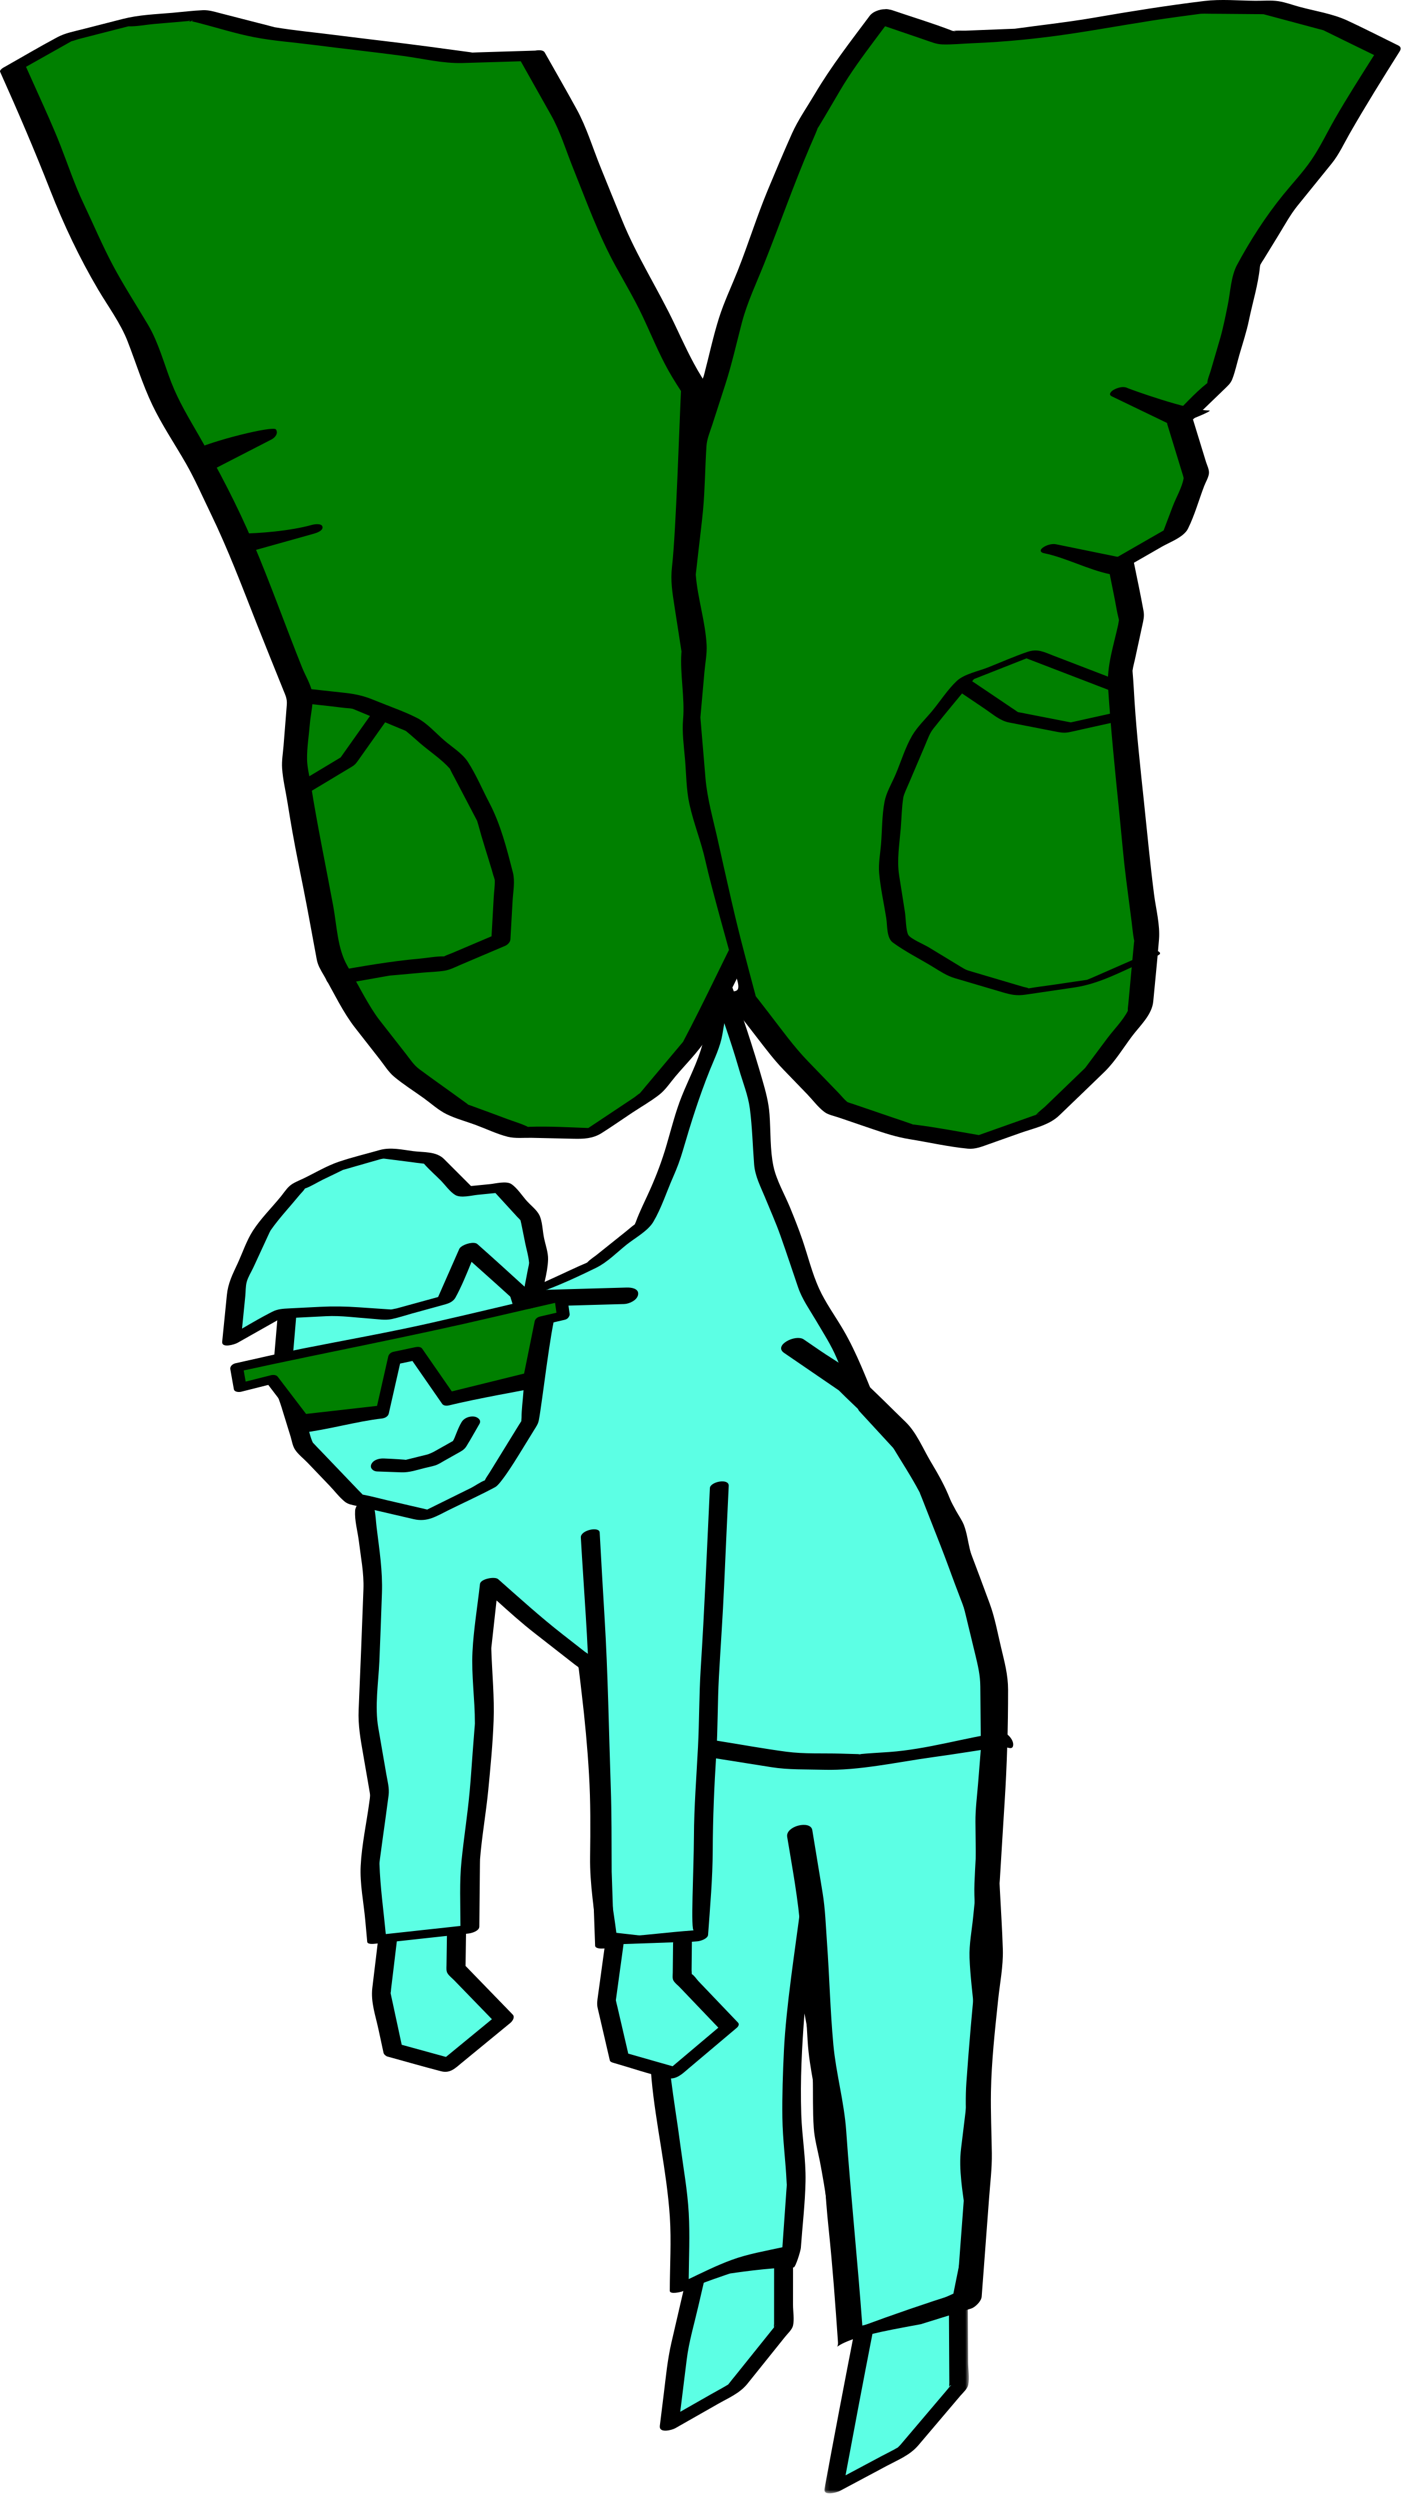 <svg width="345" height="610" viewBox="0 0 345 610" fill="none" xmlns="http://www.w3.org/2000/svg">
<path fill-rule="evenodd" clip-rule="evenodd" d="M210.636 569.305L206.801 588.966L203.471 606.988L220.949 597.656L233.934 582.351L233.822 561.615L210.636 569.305Z" fill="#5CFFE4"/>
<path fill-rule="evenodd" clip-rule="evenodd" d="M231.587 582.29C231.545 582.356 231.535 582.425 231.558 582.493C231.57 582.476 231.583 582.463 231.596 582.449C231.592 582.402 231.587 582.351 231.587 582.29Z" fill="black"/>
<mask id="mask0_9582_108769" style="mask-type:luminance" maskUnits="userSpaceOnUse" x="201" y="560" width="36" height="49">
<path fill-rule="evenodd" clip-rule="evenodd" d="M201.144 560.198H236.394V608.338H201.144V560.198Z" fill="white"/>
</mask>
<g mask="url(#mask0_9582_108769)">
<path fill-rule="evenodd" clip-rule="evenodd" d="M236.208 576.307C236.179 571.322 236.155 566.336 236.126 561.351C236.115 559.332 231.508 560.26 231.519 561.88C231.542 566.009 231.563 570.135 231.584 574.264C231.599 576.653 231.612 579.045 231.625 581.436C231.625 581.518 231.582 581.971 231.587 582.29C231.76 582.002 232.331 581.774 231.868 582.155C231.771 582.235 231.682 582.341 231.595 582.448C231.604 582.518 231.61 582.588 231.631 582.603C231.587 582.569 231.572 582.529 231.559 582.493C231.468 582.607 231.382 582.728 231.295 582.831C227.995 586.719 224.696 590.607 221.398 594.495C220.842 595.148 220.286 595.806 219.73 596.459C219.464 596.776 219.052 597.117 219.134 597.1C217.787 597.899 216.348 598.58 214.971 599.315C212.081 600.859 209.191 602.402 206.301 603.943C208.464 592.298 210.673 580.666 212.939 569.038C213.301 567.18 208.658 567.897 208.331 569.567C205.882 582.121 203.491 594.675 201.168 607.252C200.825 609.098 204.231 608.113 204.916 607.747C208.743 605.702 212.567 603.66 216.396 601.618C219.216 600.113 222.014 599.032 224.085 596.592C227.5 592.565 230.914 588.542 234.329 584.518C234.965 583.77 236.029 582.852 236.238 581.886C236.601 580.205 236.217 578.019 236.208 576.307Z" fill="black"/>
</g>
<path fill-rule="evenodd" clip-rule="evenodd" d="M169.708 555.865L165.444 574.269L163.296 591.622L179.404 582.455L191.174 567.783L191.184 548.844" fill="#5CFFE4"/>
<path fill-rule="evenodd" clip-rule="evenodd" d="M189.11 567.526C189.101 567.534 189.093 567.545 189.084 567.553C189.122 567.357 189.435 567.204 189.11 567.526ZM193.486 562.373C193.49 557.784 193.49 553.192 193.495 548.6C193.495 546.485 188.879 547.361 188.877 549.084C188.875 552.944 188.873 556.803 188.871 560.659C188.869 562.769 188.867 564.879 188.867 566.989C188.867 567.143 188.784 567.579 188.867 567.727C188.862 567.718 188.862 567.777 188.862 567.834C188.742 567.989 188.619 568.139 188.501 568.283C185.49 572.035 182.48 575.786 179.469 579.541C178.983 580.147 178.475 580.742 178.006 581.365C177.898 581.507 177.784 581.646 177.67 581.784C176.363 582.589 174.987 583.308 173.653 584.067C171.093 585.526 168.53 586.983 165.97 588.441C166.494 584.202 167.021 579.961 167.545 575.725C168.086 571.357 169.367 567.059 170.359 562.779C170.913 560.392 171.465 558.006 172.017 555.621C172.461 553.699 167.803 554.356 167.397 556.107C166.205 561.257 165.014 566.409 163.82 571.557C162.852 575.737 162.46 579.976 161.932 584.234C161.617 586.778 161.304 589.323 160.987 591.866C160.752 593.767 163.959 592.907 164.759 592.448C168.241 590.469 171.718 588.488 175.198 586.509C177.807 585.023 180.501 583.921 182.385 581.572C185.454 577.744 188.524 573.919 191.594 570.094C192.186 569.355 193.266 568.374 193.484 567.428C193.833 565.919 193.486 563.915 193.486 562.373Z" fill="black"/>
<path fill-rule="evenodd" clip-rule="evenodd" d="M94.65 472.526L92.948 486.663L95.868 500.222L109.164 503.869L122.982 492.524L111.253 480.427L111.375 471.942" fill="#5CFFE4"/>
<path fill-rule="evenodd" clip-rule="evenodd" d="M125.086 491.511C121.253 487.56 117.422 483.609 113.589 479.655C113.627 477.027 113.665 474.397 113.705 471.765C113.739 469.372 109.079 470.048 109.05 472.116C109.014 474.581 108.978 477.044 108.942 479.509C108.931 480.219 108.828 480.913 109.236 481.528C109.629 482.126 110.322 482.651 110.821 483.162C113.889 486.325 116.957 489.49 120.024 492.653C116.286 495.723 112.549 498.793 108.811 501.86C105.212 500.873 101.614 499.886 98.014 498.896C97.212 495.173 96.411 491.45 95.608 487.725C95.506 487.247 95.396 486.767 95.299 486.285C95.303 486.26 95.301 486.247 95.309 486.215C95.388 485.926 95.386 485.59 95.419 485.289C95.707 482.913 95.992 480.537 96.28 478.158C96.51 476.224 96.745 474.287 96.978 472.35C97.259 470.01 92.574 470.625 92.324 472.701C91.828 476.811 91.335 480.921 90.84 485.031C90.428 488.448 91.624 491.79 92.343 495.131C92.754 497.034 93.162 498.934 93.572 500.835C93.663 501.258 94.145 501.657 94.542 501.767C98.899 502.962 103.242 504.218 107.614 505.353C109.861 505.939 111.103 504.573 112.665 503.294C114.961 501.41 117.253 499.524 119.549 497.643C121.2 496.285 122.853 494.928 124.506 493.571C125.02 493.15 125.722 492.165 125.086 491.511Z" fill="black"/>
<path fill-rule="evenodd" clip-rule="evenodd" d="M211.759 343.401L205.577 328.693L197.56 315.044L192.45 300.088L186.441 285.392L185.215 269.354L180.871 254.193L176.052 240.544L173.649 254.624L167.771 269.242L163.391 284.255L157.016 298.693L144.769 308.494L131.122 314.708L126.578 315.957L117.754 329.329L108.229 342.131L99.039 355.194L88.901 367.651L91.043 385.118L90.409 402.611L89.643 420.112L92.648 437.491L90.259 455.049L91.895 473.166L114.648 470.677L114.813 454.273L116.842 437.121L118.17 419.941L117.563 402.666L119.39 386.131L130.855 396.269L143.454 406.108L145.454 422.867L146.443 439.679L146.217 456.569L148.139 472.589L158.037 473.72L160.46 489.802L161.272 506.75L163.644 523.553L165.748 540.395L165.716 558.291L179.386 552.12L193.118 548.803L194.264 532.481L193.184 516.23L193.549 500.052L194.602 483.893L196.636 467.83L197.522 484.931L200.543 501.866L200.858 519.08L204.131 535.989L206.002 553.05L207.865 569.012L221.575 565.735L234.795 559.748L238.019 543.839L236.4 526.925L238.427 510.192L240.286 493.443L238.81 476.527L240.484 459.77L240.277 442.91L241.618 426.151L241.459 408.068L237.203 390.444L232.913 372.744L224.08 356.778L211.759 343.401Z" fill="#5CFFE4"/>
<path fill-rule="evenodd" clip-rule="evenodd" d="M238.644 435.134C238.396 438.24 237.974 441.38 237.993 444.496C238.022 449.162 238.109 453.83 238.164 458.496C238.183 459.923 238.21 460.046 238.107 461.08C237.878 463.289 237.665 465.498 237.443 467.708C237.117 470.961 236.439 474.365 236.555 477.636C236.711 482.124 237.341 486.644 237.733 491.12C238.005 494.238 237.726 496.285 237.331 499.833C236.931 503.463 236.546 507.097 236.121 510.721C235.601 515.163 235.048 519.6 234.508 524.038C234.155 526.947 234.272 529.298 234.553 532.235C234.927 536.14 235.845 540.376 235.718 544.302C235.692 544.199 235.551 545.106 235.517 545.271C235.299 546.332 235.086 547.395 234.87 548.457C234.358 550.983 233.847 553.514 233.335 556.04C233.094 557.233 232.851 558.425 232.61 559.618C228.673 561.436 221.265 564.77 219.274 565.282C217.282 565.793 216.235 566.009 214.717 566.372C213.166 566.742 211.612 567.112 210.062 567.484C208.633 554.996 207.766 542.296 205.379 529.96C204.652 526.199 203.599 522.357 203.17 518.547C202.823 515.448 203.043 512.184 202.984 509.067C202.935 506.296 203.127 503.401 202.736 500.655C202.138 496.454 201.24 492.281 200.495 488.105C199.265 481.226 199.292 474.185 198.933 467.213C198.872 466.001 195.546 463.568 195.398 464.729C194.036 475.475 191.785 489.545 191.269 500.372C191.009 505.767 190.819 511.247 190.891 516.647C190.96 521.962 191.694 527.275 191.933 532.583C191.946 532.858 191.958 533.011 191.969 532.996C191.958 533.459 191.903 533.928 191.872 534.391C191.749 536.156 191.622 537.924 191.499 539.689C191.299 542.558 191.096 545.427 190.893 548.298C186.755 549.201 182.444 549.937 178.523 551.379C174.958 552.689 171.493 554.41 168.034 556.064C168.091 550.706 168.339 545.29 168.045 539.958C167.738 534.4 166.704 528.778 165.981 523.256C165.265 517.774 164.343 512.315 163.668 506.828C162.992 501.319 163.121 495.666 162.801 490.124C162.476 484.448 161.182 478.729 160.332 473.103C160.284 472.777 159.713 472.644 159.482 472.617C156.448 472.272 153.417 471.925 150.385 471.579C149.681 465.921 148.457 460.09 148.535 454.397C148.622 447.904 148.882 441.418 148.499 434.936C148.097 428.128 147.651 421.422 146.846 414.656C146.584 412.474 146.324 410.293 146.066 408.111C145.966 407.274 146.063 405.975 145.588 405.252C145.013 404.381 143.44 403.576 142.634 402.946L137.283 398.764C131.829 394.504 126.723 389.872 121.537 385.286C120.716 384.563 117.245 385.214 117.105 386.474C116.501 391.958 115.556 397.504 115.281 403.009C114.993 408.77 115.877 414.608 115.867 420.379C115.864 420.525 115.869 420.506 115.871 420.458C115.869 420.487 115.869 420.485 115.869 420.54C115.852 420.963 115.803 421.388 115.769 421.811C115.621 423.728 115.473 425.646 115.325 427.563C115.08 430.754 114.879 433.952 114.587 437.139C114.072 442.752 113.186 448.329 112.611 453.936C112.074 459.183 112.342 464.6 112.344 469.898C106.272 470.56 100.198 471.226 94.126 471.887C93.587 466.196 92.767 460.445 92.583 454.739C92.579 454.553 92.594 454.321 92.699 453.545C92.94 451.773 93.183 450.001 93.422 448.227C93.885 444.834 94.38 441.445 94.809 438.048C95.033 436.276 94.549 434.578 94.245 432.817C93.596 429.069 92.947 425.32 92.302 421.572C91.391 416.314 92.327 410.648 92.56 405.343C92.801 399.806 92.987 394.267 93.188 388.73C93.384 383.297 92.555 378.091 91.892 372.683C91.701 371.138 91.653 369.489 91.312 367.964C91.27 367.776 91.24 367.544 91.224 367.324C91.276 367.241 91.353 367.138 91.486 367.015C94.021 364.563 96.099 361.345 98.323 358.611C101.797 354.345 104.881 349.837 108.048 345.336C111.628 340.25 115.389 335.292 119.101 330.3C122.414 325.848 125.313 321.057 128.355 316.414C134.266 314.624 139.869 312.046 145.436 309.327C148.176 307.987 150.531 305.558 152.901 303.661C154.911 302.05 158.083 300.351 159.412 298.095C161.379 294.763 162.645 290.773 164.205 287.234C165.184 285.021 165.945 282.989 166.622 280.668C168.58 273.955 170.584 267.581 173.186 261.103C174.349 258.211 175.734 255.433 176.26 252.359C176.413 251.454 176.569 250.547 176.721 249.64C177.998 253.359 179.227 257.09 180.315 260.883C181.21 264.006 182.544 267.268 182.958 270.496C183.535 274.976 183.652 279.56 183.996 284.061C184.22 286.983 185.55 289.446 186.662 292.16C187.903 295.205 189.263 298.226 190.364 301.321C191.872 305.562 193.275 309.845 194.73 314.101C195.73 317.029 197.576 319.598 199.138 322.256C200.916 325.281 202.815 328.197 204.174 331.429C205.937 335.626 207.698 339.82 209.462 344.017C209.468 344.032 209.483 344.036 209.491 344.047C209.512 344.116 209.55 344.182 209.612 344.245C212.305 347.171 215.001 350.097 217.696 353.023C218.997 354.438 220.373 355.808 221.614 357.273C221.83 357.529 221.844 357.527 221.836 357.51C221.847 357.525 221.868 357.563 221.933 357.662C222.322 358.258 222.631 358.928 222.978 359.55C225.291 363.73 227.603 367.912 229.914 372.089C231.312 374.616 231.654 377.643 232.331 380.432C234.202 388.149 236.067 395.861 237.929 403.578C238.604 406.371 239.162 408.669 239.185 411.51L239.31 425.614C239.322 426.883 239.327 426.601 239.21 428.039C239.022 430.403 238.834 432.769 238.644 435.134ZM243.828 415.453C243.796 411.912 244.012 408.506 243.181 405.071C241.978 400.087 240.777 395.106 239.574 390.125C238.593 386.07 237.608 382.02 236.625 377.969C236.172 376.096 235.904 374.013 235.229 372.206C234.781 371 233.946 369.84 233.322 368.715C231.047 364.599 229.052 360.045 226.386 356.172C223.912 352.584 220.265 349.459 217.314 346.256C216.21 345.059 215.109 343.863 214.005 342.666C211.402 336.457 209.09 330.142 205.677 324.332C203.766 321.082 201.411 317.839 199.851 314.406C198.14 310.645 197.117 306.404 195.781 302.494C194.878 299.85 193.859 297.296 192.802 294.708C191.489 291.499 189.461 288.019 188.73 284.634C187.852 280.583 188.068 275.987 187.751 271.856C187.521 268.837 186.827 266.34 185.984 263.401C183.704 255.45 181.104 247.731 178.351 239.927C177.897 238.642 173.969 239.743 173.77 240.887C172.99 245.456 172.584 250.274 171.402 254.752C170.269 259.042 168.026 263.27 166.37 267.393C164.816 271.257 163.818 275.317 162.649 279.312C161.535 283.137 160.271 286.498 158.66 290.145C157.499 292.776 156.133 295.395 155.15 298.095C155.07 298.313 154.964 298.518 154.869 298.731C154.131 299.253 153.442 299.881 152.74 300.442C150.364 302.342 147.99 304.243 145.613 306.146C144.877 306.733 143.956 307.294 143.313 307.987C143.283 308.017 143.285 308.025 143.262 308.051C143.235 308.063 143.226 308.065 143.192 308.078C140.584 309.19 138.023 310.431 135.442 311.607C134.232 312.156 133.021 312.708 131.812 313.258C131.438 313.429 131.061 313.59 130.691 313.767C130.602 313.812 130.552 313.837 130.503 313.862C128.615 314.412 125.742 314.628 124.389 316.129C122.922 317.759 121.833 320.002 120.63 321.829C115.96 328.905 110.871 335.581 105.924 342.465C102.951 346.603 100.156 350.878 97.124 354.971C94.456 358.575 91.46 361.967 88.629 365.444C87.83 366.423 86.729 367.328 86.642 368.584C86.484 370.91 87.264 373.645 87.547 375.954C88.025 379.857 88.818 383.791 88.674 387.728C88.317 397.542 87.93 407.354 87.503 417.164C87.336 421.001 87.97 424.329 88.627 428.145L90.103 436.673C90.37 438.204 90.342 438.018 90.103 439.762C89.41 444.857 88.268 450.084 88.002 455.217C87.773 459.555 88.733 464.206 89.124 468.532C89.281 470.281 89.439 472.031 89.598 473.782C89.659 474.45 91.179 474.276 91.526 474.238C99.112 473.41 106.697 472.579 114.281 471.752C115.093 471.663 116.934 471.139 116.947 470.063C116.974 467.242 117.002 464.42 117.029 461.6C117.048 459.841 117.067 458.082 117.082 456.321C117.091 455.678 117.093 455.035 117.103 454.392C117.108 454.13 117.137 453.445 117.103 453.851C117.547 448.151 118.568 442.49 119.125 436.8C119.676 431.166 120.226 425.441 120.437 419.785C120.651 414.14 120.072 408.386 119.886 402.739C119.858 401.91 119.854 402.259 119.981 401.1C120.184 399.267 120.387 397.432 120.59 395.597C120.776 393.895 120.964 392.189 121.152 390.483C124.165 393.204 127.188 395.925 130.378 398.417C133.645 400.967 136.907 403.517 140.173 406.066C141.226 406.891 141.123 406.531 141.243 407.445C141.486 409.303 141.687 411.168 141.909 413.026C142.706 419.692 143.319 426.238 143.713 432.936C144.112 439.671 144.068 446.287 143.975 453.037C143.884 459.807 145.034 466.488 145.841 473.204C145.88 473.53 146.472 473.665 146.691 473.691L155.804 474.731C156.603 479.947 157.656 485.192 158.165 490.439C158.708 496.055 158.446 501.748 158.975 507.365C160.03 518.547 162.675 529.609 163.427 540.829C163.829 546.799 163.429 552.918 163.417 558.905C163.417 559.926 166.284 559.165 166.571 559.036C171.106 556.99 178.103 554.7 178.103 554.7C178.103 554.7 187.751 553.214 193.64 553.214C194.112 553.214 195.354 549.144 195.398 548.461C195.779 543.059 196.438 537.605 196.542 532.192C196.648 526.793 195.683 521.347 195.502 515.947C195.218 507.372 195.658 499.477 196.284 491.247C197.261 496.323 198.227 501.389 198.322 506.562C198.396 510.755 198.265 515.01 198.552 519.192C198.736 521.924 199.525 524.689 200.047 527.374C201.411 534.427 202.347 541.302 203.134 548.45C203.91 555.514 204.743 562.571 205.567 569.628C205.669 570.489 207.745 570.045 208.117 569.956C212.498 568.909 216.908 567.95 221.265 566.812C225.318 565.755 229.225 563.402 233.028 561.681C234.202 561.15 236.489 560.525 237.096 559.322C237.933 557.668 237.967 555.019 238.335 553.214C239.039 549.734 240.557 545.732 240.215 542.152C239.728 537.072 239.145 531.994 238.756 526.907C238.699 526.156 238.694 526.723 238.724 526.254C238.781 525.287 238.959 524.313 239.075 523.353C239.426 520.454 239.777 517.558 240.128 514.659C240.557 511.125 240.961 507.592 241.354 504.053C241.783 500.188 242.754 496.023 242.521 492.129C242.221 487.042 241.735 481.915 241.189 476.849C240.859 473.801 241.857 468.522 242.238 464.729C242.585 461.261 242.769 458.029 242.724 454.547C242.688 451.547 242.652 448.547 242.614 445.549C242.604 444.635 242.578 443.72 242.58 442.805C242.585 442.065 242.551 442.817 242.608 441.953C242.952 436.891 243.426 431.832 243.823 426.771C244.115 423.024 243.859 419.206 243.828 415.453Z" fill="black"/>
<path fill-rule="evenodd" clip-rule="evenodd" d="M129.84 13.615L138.134 28.359L144.405 43.962L150.756 59.539L158.868 74.277L166.069 89.457L174.955 103.787L181.462 119.973L185.53 136.842L188.528 153.86L189.762 171.094L189.443 188.369L186.688 205.406L185.145 222.793L177.227 238.34L169.657 253.732L158.604 266.892L144.03 276.594L126.572 276.203L111.478 270.635L98.609 261.33L88.751 248.719L80.584 234.571L77.607 218.459L74.395 202.492L71.84 186.274L73.138 169.896L65.696 151.352L58.501 132.773L49.245 113.682L40.22 97.956L33.676 81.119L24.501 65.588L16.778 49.334L10.224 32.577L3.084 16.687L16.454 9.154L32.061 5.156L48.509 3.742L64.541 7.864L80.812 9.964L97.11 11.924L113.383 14.116L129.84 13.615Z" fill="green"/>
<path fill-rule="evenodd" clip-rule="evenodd" d="M186.417 187.222C186.381 189.152 186.383 189.114 186.064 191.083C185.546 194.296 185.026 197.508 184.506 200.721C183.819 204.948 183.371 209.096 182.992 213.362C182.724 216.381 182.457 219.402 182.189 222.419C182.159 222.734 182.18 223.125 182.098 223.434C181.986 223.857 182.197 223.066 182.039 223.476C181.69 224.377 181.136 225.248 180.698 226.108C175.992 235.347 171.622 244.804 166.774 253.965C166.707 254.094 166.685 254.143 166.683 254.162C166.569 254.301 166.455 254.439 166.341 254.567C165.487 255.565 164.652 256.582 163.808 257.584C161.7 260.096 159.592 262.604 157.484 265.113C157.009 265.678 156.546 266.267 156.051 266.819C156.188 266.599 155.066 267.547 154.73 267.771C152.087 269.53 149.446 271.291 146.804 273.05C145.715 273.773 144.628 274.496 143.539 275.221C138.744 275.05 133.909 274.754 129.137 274.923C128.947 274.931 128.858 274.946 128.806 274.963C128.757 274.917 128.636 274.845 128.376 274.728C126.958 274.086 125.414 273.635 123.956 273.096C120.869 271.957 117.789 270.785 114.691 269.68C114.325 269.547 114.218 269.523 114.192 269.521C114.216 269.521 114.249 269.498 113.936 269.272C112.755 268.413 111.571 267.559 110.387 266.703C107.689 264.754 104.964 262.838 102.294 260.851C100.949 259.851 100.063 258.445 99.029 257.124C96.892 254.39 94.757 251.656 92.617 248.921C90.031 245.614 87.281 240.047 84.78 235.713C82.315 231.443 82.192 225.872 81.306 221.075C79.484 211.21 77.42 201.427 75.858 191.512C75.539 189.489 74.947 187.315 74.919 185.26C74.875 182.37 75.384 179.362 75.613 176.482C75.79 174.252 76.57 171.292 76.198 169.074C75.864 167.055 74.49 164.808 73.729 162.92C69.642 152.731 65.961 142.313 61.665 132.215C57.896 123.357 53.363 114.699 48.574 106.352C46.096 102.037 43.604 97.959 41.807 93.333C40.022 88.743 38.665 83.561 36.153 79.308C33.299 74.477 30.196 69.722 27.561 64.766C24.936 59.823 22.735 54.606 20.333 49.548C18.187 45.026 16.589 40.2 14.766 35.54C13.022 31.083 11.039 26.755 9.077 22.387C8.166 20.36 7.257 18.335 6.345 16.307C10.033 14.231 13.718 12.153 17.407 10.077C18.058 9.916 19.012 9.573 19.166 9.535C22.026 8.802 24.887 8.07 27.745 7.337C28.857 7.051 29.967 6.768 31.077 6.485C31.151 6.466 31.225 6.442 31.299 6.425C33.369 6.489 35.627 6.019 37.665 5.844C40.418 5.609 43.172 5.37 45.929 5.134C45.986 5.129 46.05 5.129 46.113 5.125C46.084 5.085 46.054 5.041 46.054 4.973C46.054 5 46.209 5.051 46.426 5.108C46.574 5.102 46.724 5.091 46.86 5.055C47.314 4.931 47.088 5.1 46.756 5.195C47.354 5.343 48.126 5.506 48.223 5.531C52.8 6.707 57.395 8.182 62.031 9.081C66.678 9.979 71.501 10.311 76.194 10.916C83.589 11.874 91.004 12.658 98.393 13.654C103.097 14.288 108.053 15.51 112.807 15.379C117.558 15.248 122.311 15.091 127.063 14.946C129.535 19.339 132.006 23.734 134.48 28.13C136.721 32.117 138.097 36.713 139.801 40.948C143.066 49.073 146.032 57.346 150.258 65.022C152.438 68.978 154.753 72.881 156.69 76.963C158.808 81.428 160.692 86.126 163.104 90.439C165.759 95.183 169.144 99.536 171.717 104.327C173.954 108.498 175.387 113.304 177.155 117.697C178.793 121.769 179.645 125.966 180.677 130.239C181.677 134.397 182.609 138.484 183.354 142.693C185.064 152.41 186.421 161.996 186.698 171.896C186.838 176.985 186.51 182.131 186.417 187.222ZM18.352 9.548C18.614 9.409 18.711 9.349 18.352 9.548V9.548ZM192.426 164.702C191.724 154.873 190.624 145.283 188.497 135.632C187.307 130.23 186.214 124.608 184.567 119.329C183.015 114.344 180.645 109.494 178.696 104.648C176.88 100.139 173.747 96.08 171.193 91.959C168.65 87.855 166.713 83.534 164.639 79.168C160.569 70.587 155.394 62.582 151.81 53.789C150.004 49.367 148.193 44.946 146.412 40.512C144.582 35.961 143.093 31.03 140.738 26.722C138.184 22.049 135.514 17.436 132.901 12.795C132.588 12.235 131.639 12.168 130.577 12.349L116.615 12.776C116.148 12.789 115.67 12.821 115.197 12.829C115.123 12.783 114.089 12.656 113.797 12.616C110.835 12.216 107.875 11.817 104.913 11.417C97.222 10.379 89.507 9.537 81.809 8.548C76.887 7.914 71.9 7.461 67.004 6.643C67.008 6.639 66.991 6.633 66.915 6.611C66.64 6.544 66.363 6.476 66.09 6.402C64.98 6.091 63.856 5.827 62.741 5.54C59.701 4.757 56.661 3.975 53.619 3.193C52.209 2.831 50.951 2.425 49.486 2.487C47.033 2.592 44.568 2.909 42.122 3.121C38.014 3.474 33.9 3.609 29.9 4.635L20.081 7.148C18.022 7.677 15.906 8.064 14.018 9.066C9.534 11.455 5.155 14.062 0.728 16.555C0.553 16.654 -0.13 17.166 0.022 17.508C4.32 27.077 8.413 36.603 12.236 46.373C15.504 54.728 19.409 62.978 23.974 70.703C26.384 74.781 29.409 78.847 31.132 83.276C33.122 88.397 34.79 93.809 37.151 98.767C39.481 103.653 42.614 108.287 45.308 112.983C47.57 116.925 49.395 121.131 51.378 125.219C55.653 134.042 59.046 143.065 62.64 152.19C64.756 157.562 66.938 162.905 69.088 168.262C69.663 169.696 70.093 170.486 69.974 171.979C69.71 175.309 69.445 178.641 69.183 181.973C69.04 183.755 68.706 185.641 68.828 187.427C69.025 190.267 69.735 193.169 70.179 195.981C70.921 200.696 71.744 205.347 72.684 210.028C73.625 214.707 74.564 219.385 75.431 224.079C76.042 227.385 76.653 230.692 77.264 233.999C77.558 235.593 78.224 236.612 79.048 238.041C81.492 242.276 83.642 246.931 86.657 250.789C88.668 253.358 90.676 255.927 92.683 258.496C93.78 259.897 94.784 261.551 96.15 262.694C98.423 264.597 101.012 266.21 103.414 267.948C105.203 269.24 106.993 270.889 108.981 271.855C111.194 272.936 113.714 273.602 116.025 274.456C118.592 275.403 121.222 276.682 123.879 277.352C125.717 277.817 127.873 277.568 129.755 277.612C133.133 277.686 136.514 277.762 139.892 277.838C142.364 277.893 144.599 277.84 146.795 276.454C149.271 274.891 151.673 273.206 154.11 271.582C156.334 270.103 158.738 268.741 160.848 267.096C162.372 265.912 163.527 264.141 164.764 262.669C167.829 259.018 171.54 255.534 173.656 251.229C175.927 246.614 178.159 241.975 180.474 237.381C181.789 234.774 183.123 232.178 184.449 229.576C185.618 227.28 187.322 224.844 188.113 222.387C188.652 220.709 188.51 218.58 188.662 216.833C188.963 213.468 189.263 210.104 189.559 206.738C189.741 204.704 189.777 204.489 190.13 202.317C190.679 198.914 191.229 195.512 191.781 192.11C193.233 183.127 193.073 173.765 192.426 164.702Z" fill="black"/>
<path fill-rule="evenodd" clip-rule="evenodd" d="M46.757 5.196C46.636 5.166 46.526 5.139 46.427 5.109C46.319 5.115 46.215 5.122 46.112 5.126C46.228 5.287 46.513 5.266 46.757 5.196Z" fill="black"/>
<path fill-rule="evenodd" clip-rule="evenodd" d="M64.24 108.252L66.246 107.218C67.098 106.781 67.993 105.721 67.31 104.764C66.644 103.829 51.544 107.543 46.766 110.004C46.096 110.348 48.498 112.445 47.83 112.787C46.978 113.225 46.083 114.284 46.766 115.242C47.432 116.178 48.995 116.1 49.899 115.633C54.68 113.172 59.458 110.713 64.24 108.252Z" fill="black"/>
<path fill-rule="evenodd" clip-rule="evenodd" d="M74.454 130.808C75.194 130.602 75.932 130.395 76.672 130.186C77.312 130.008 78.898 129.44 78.684 128.512C78.473 127.609 76.642 127.917 76.103 128.068C70.934 129.516 63.234 130.186 58.375 130.186C57.405 130.186 59.115 132.822 58.375 133.03C57.737 133.209 56.147 133.78 56.363 134.704C56.572 135.609 58.405 135.298 58.944 135.148C64.113 133.702 69.285 132.256 74.454 130.808Z" fill="black"/>
<path fill-rule="evenodd" clip-rule="evenodd" d="M215.039 3.837L204.889 17.423L196.555 31.52L190.113 46.58L184.532 61.901L178.523 76.99L174.4 92.703L169.364 108.297L168.508 124.633L166.671 140.921L169.358 158.262L167.81 175.752L169.269 193.15L173.047 210.222L176.887 227.112L181.36 243.973L191.984 257.717L204.054 270.212L220.574 275.848L238.162 278.713L254.964 272.76L267.547 260.633L278.175 246.389L279.795 228.947L277.714 212.852L276.069 196.651L274.313 180.477L273.239 164.171L276.133 150.807L273.433 137.302L286.702 129.676L291.922 115.917L287.867 102.686L297.465 93.419L301.372 80.035L304.482 64.922L312.782 51.389L322.795 39.028L330.668 25.254L338.692 12.497L325.343 5.964L310.019 1.858L294.089 1.706L278.323 3.82L262.655 6.535L246.858 8.605L230.817 9.237L215.039 3.837Z" fill="green"/>
<path fill-rule="evenodd" clip-rule="evenodd" d="M319.966 39.024C317.923 42.022 315.325 44.758 313.042 47.578C308.784 52.838 305.025 58.673 301.824 64.639C300.331 67.424 300.19 71.362 299.557 74.434C298.982 77.236 298.452 80.003 297.653 82.743C296.896 85.335 296.139 87.927 295.38 90.519C295.128 91.382 294.667 92.371 294.581 93.267C294.572 93.35 294.581 93.388 294.585 93.447C291.314 96.043 288.443 99.382 285.437 102.282C285.149 102.564 284.655 103.022 284.805 103.506C285.479 105.712 286.156 107.917 286.832 110.122L288.225 114.669C288.378 115.168 288.534 115.667 288.684 116.168C288.762 116.424 288.777 116.661 288.803 116.636C288.452 118.855 286.946 121.405 286.166 123.464C285.414 125.45 284.659 127.437 283.906 129.424C279.792 131.786 275.68 134.15 271.566 136.515C271.033 136.82 270.225 137.391 270.369 138.12C270.921 140.875 271.473 143.63 272.022 146.384C272.314 147.847 272.532 149.361 272.906 150.805C272.95 150.974 272.984 151.167 273.016 151.353C272.959 151.429 272.876 152.177 272.834 152.365C271.743 157.406 270.012 162.463 270.35 167.636C271.043 178.148 272.103 188.548 273.166 199.028C273.692 204.228 274.111 209.453 274.775 214.639C275.215 218.085 275.667 221.529 276.111 224.973C276.287 226.326 276.403 227.702 276.638 229.047C276.824 230.1 276.779 229.036 276.68 230.062C276.348 233.427 276.052 236.798 275.739 240.163C275.591 241.776 275.441 243.385 275.293 244.996C275.251 245.432 275.172 245.884 275.168 246.322C275.168 246.487 275.175 246.574 275.183 246.628C273.98 248.986 271.758 251.201 270.185 253.307C268.396 255.705 266.608 258.1 264.819 260.495C264.798 260.527 264.794 260.536 264.783 260.552C264.382 260.954 263.965 261.339 263.557 261.73C262.231 263.011 260.906 264.288 259.58 265.567C258.031 267.058 256.487 268.548 254.942 270.037C254.777 270.195 253.307 271.377 252.762 272.003C252.318 272.153 251.876 272.314 251.436 272.47C249.504 273.157 247.57 273.842 245.635 274.525C243.367 275.331 241.098 276.134 238.827 276.94C233.616 276.062 228.392 275.035 223.151 274.394C222.929 274.367 222.817 274.362 222.747 274.362C222.675 274.329 222.569 274.284 222.375 274.214C220.979 273.705 219.559 273.25 218.151 272.772C214.844 271.646 211.535 270.515 208.229 269.386C207.762 269.227 207.267 269.098 206.812 268.904C206.762 268.882 206.759 268.885 206.73 268.872C205.96 268.231 205.286 267.371 204.599 266.66C202.115 264.087 199.63 261.517 197.146 258.946C193.647 255.322 190.732 251.242 187.651 247.258C186.749 246.089 185.848 244.922 184.943 243.753C184.761 243.518 184.531 243.277 184.37 243.017C184.374 242.982 184.358 242.893 184.298 242.679C183.482 239.698 182.713 236.7 181.92 233.713C180.653 228.935 179.47 224.178 178.374 219.36C177.273 214.516 176.169 209.672 175.097 204.823C173.996 199.854 172.548 194.884 172.123 189.803C171.823 186.247 171.524 182.691 171.226 179.137C171.123 177.898 171.006 176.659 170.916 175.418C170.905 175.287 170.896 175.122 170.89 175.036C170.909 174.733 170.943 174.429 170.97 174.131C171.266 170.752 171.569 167.374 171.867 163.998C172.055 161.843 172.524 159.526 172.406 157.359C172.099 151.634 170.214 145.995 169.763 140.279C169.761 140.247 169.761 140.236 169.757 140.219C169.776 139.892 169.831 139.566 169.867 139.245C170.057 137.549 170.25 135.854 170.442 134.16C170.797 130.985 171.216 127.813 171.516 124.636C172.006 119.395 172.028 114.105 172.368 108.855C172.484 107.06 173.22 105.392 173.772 103.684C174.839 100.382 175.905 97.079 176.973 93.779C178.565 88.851 179.692 83.756 181.004 78.745C182.305 73.783 184.563 69.062 186.459 64.301C190.271 54.732 193.637 45.062 197.69 35.582C198.231 34.316 198.81 33.055 199.318 31.772C199.453 31.432 199.489 31.316 199.493 31.277C199.525 31.248 199.605 31.136 199.823 30.776C201.584 27.886 203.269 24.948 204.992 22.034C207.592 17.637 210.508 13.69 213.571 9.586C214.364 8.525 215.157 7.463 215.952 6.402C219.267 7.535 222.582 8.668 225.895 9.804C227.25 10.267 228.502 10.797 229.935 10.837C232.305 10.909 234.726 10.649 237.092 10.556C245.544 10.224 253.823 9.37 262.2 8.095C270.58 6.82 278.879 5.245 287.282 4.119C289.177 3.863 291.069 3.605 292.963 3.355C292.754 3.389 293.433 3.319 293.86 3.332C295.086 3.366 296.319 3.353 297.545 3.366C300.464 3.396 303.384 3.421 306.304 3.448C306.963 3.457 307.629 3.448 308.293 3.47C308.593 3.563 308.904 3.632 309.211 3.715C312.139 4.499 315.069 5.283 317.997 6.068L322.061 7.159C322.35 7.235 322.646 7.309 322.938 7.391C322.949 7.402 322.97 7.417 323.023 7.442C327.097 9.453 331.188 11.438 335.272 13.436C332.002 18.622 328.685 23.776 325.64 29.1C323.769 32.375 322.093 35.91 319.966 39.024ZM252.705 272.068C252.61 272.187 252.54 272.288 252.549 272.343C252.534 272.244 252.606 272.153 252.705 272.068ZM252.802 271.988C253.295 271.669 254.253 271.542 253.147 271.866C253.031 271.899 252.918 271.948 252.802 271.988ZM232.698 7.601C232.901 7.607 233.102 7.649 233.193 7.799C233.145 7.719 232.91 7.651 232.698 7.601ZM328.746 5.015C325.156 3.353 320.932 2.711 317.126 1.687C315.427 1.233 313.661 0.558 311.923 0.294C310.111 0.017 308.145 0.214 306.323 0.195C302.202 0.157 297.91 -0.254 293.807 0.245C284.752 1.345 275.788 2.78 266.802 4.336C263.289 4.945 259.777 5.412 256.24 5.878C253.593 6.224 250.942 6.541 248.299 6.916C248.064 6.949 247.828 6.975 247.593 7.009C246.853 7.032 246.115 7.066 245.375 7.095C242.117 7.224 238.855 7.353 235.595 7.48C234.696 7.516 233.5 7.377 232.586 7.573C232.491 7.552 232.409 7.531 232.366 7.514C227.493 5.626 222.442 4.119 217.497 2.425C217.368 2.381 217.227 2.379 217.094 2.349C216.901 2.296 216.713 2.262 216.531 2.243C216.461 2.237 216.394 2.228 216.326 2.226C216.305 2.224 216.282 2.22 216.265 2.22C216.123 2.216 215.956 2.245 215.804 2.256C215.612 2.269 215.417 2.264 215.225 2.296C214.083 2.482 212.838 2.996 212.206 3.844C207.525 10.11 202.795 16.184 198.814 22.914C196.933 26.096 194.721 29.235 193.214 32.616C191.186 37.151 189.258 41.74 187.347 46.326C184.639 52.836 182.558 59.61 179.949 66.164C178.444 69.942 176.643 73.718 175.421 77.593C174.006 82.079 173.023 86.745 171.829 91.293C170.085 97.95 166.594 86.889 166.233 93.779C165.759 102.83 164.979 129.287 163.962 138.291C163.581 141.691 164.025 144.429 164.554 147.845C164.996 150.687 165.436 153.528 165.875 156.37C165.994 157.141 166.131 157.911 166.233 158.683C166.254 158.854 166.271 158.917 166.283 158.94C166.275 159.008 166.264 159.101 166.252 159.275C165.884 164.306 167.113 170.393 166.671 175.418C166.38 178.723 166.864 181.994 167.141 185.294C167.445 188.898 167.435 192.666 168.217 196.205C169.303 201.114 171.034 205.163 172.123 210.072C173.611 216.799 178.167 232.692 179.935 239.35C181.182 244.052 176.495 239.757 178.171 244.322C178.55 245.347 179.262 246.111 179.935 246.984C181.599 249.134 183.262 251.288 184.924 253.438C186.941 256.047 188.867 258.605 191.153 260.973C193.085 262.973 195.017 264.973 196.952 266.975C198.279 268.35 199.578 270.123 201.108 271.28C202.068 272.005 203.434 272.25 204.561 272.633C207.299 273.57 210.036 274.502 212.774 275.436C215.88 276.496 218.696 277.417 221.92 277.942C226.624 278.707 231.39 279.798 236.134 280.257C237.992 280.436 239.631 279.73 241.345 279.126C243.885 278.225 246.426 277.324 248.967 276.422C252.214 275.274 255.942 274.563 258.47 272.126C262.138 268.589 265.826 265.073 269.477 261.517C272.052 259.007 274.018 255.749 276.164 252.876C278.113 250.263 281.073 247.648 281.382 244.313C281.849 239.284 282.38 234.254 282.783 229.216C283.069 225.664 282.041 221.808 281.587 218.294C280.616 210.791 279.917 203.269 279.124 195.744C278.265 187.569 277.363 179.444 276.821 171.241C276.665 168.856 276.564 166.461 276.35 164.078C276.337 163.928 276.329 163.776 276.32 163.623C276.327 163.598 276.331 163.594 276.342 163.522C276.479 162.587 276.745 161.655 276.946 160.731C277.534 158.012 278.124 155.291 278.714 152.568C278.997 151.253 279.24 150.336 279.003 149.027C278.297 145.107 277.456 141.209 276.665 137.304C278.946 135.995 281.225 134.684 283.504 133.374C285.433 132.266 288.824 131.071 289.86 128.978C291.473 125.722 292.494 122.031 293.786 118.633C294.135 117.707 294.87 116.5 294.97 115.504C295.063 114.587 294.498 113.502 294.234 112.644C293.179 109.208 292.126 105.773 291.073 102.339C293.648 99.853 296.223 97.367 298.798 94.883C299.576 94.13 300.261 93.538 300.659 92.523C301.397 90.616 301.826 88.519 302.399 86.557C303.23 83.707 304.164 80.883 304.763 77.973C305.625 73.777 306.989 69.417 307.399 65.155C307.418 64.973 307.465 64.768 307.515 64.591C307.519 64.578 307.517 64.578 307.517 64.572C307.782 64.075 308.124 63.593 308.418 63.119C309.613 61.17 310.807 59.218 312.006 57.269C313.486 54.859 314.835 52.349 316.617 50.149C319.382 46.734 322.15 43.318 324.913 39.901C326.693 37.707 327.911 35.028 329.308 32.582C333.209 25.764 337.344 19.14 341.526 12.491C341.905 11.884 341.807 11.408 341.15 11.085C337.019 9.062 332.919 6.949 328.746 5.015Z" fill="black"/>
<path fill-rule="evenodd" clip-rule="evenodd" d="M283.758 102.721C284.354 103.009 284.954 103.296 285.55 103.586C286.487 104.038 287.948 103.586 288.789 103.104C289.392 102.759 296.39 100.146 294.959 100.146C289.95 100.146 275.565 94.912 274.969 94.626C274.032 94.174 272.569 94.624 271.73 95.106C271.127 95.451 270.32 96.241 271.273 96.702C275.436 98.709 279.597 100.715 283.758 102.721Z" fill="black"/>
<path fill-rule="evenodd" clip-rule="evenodd" d="M270.835 140.097C271.587 140.251 272.102 138.52 272.855 138.674C273.882 138.884 275.293 138.435 276.102 137.803C276.868 137.209 276.635 136.668 275.749 136.488C270.464 135.408 265.178 134.328 259.891 133.251C259.138 133.095 258.387 132.943 257.633 132.788C256.607 132.579 255.195 133.027 254.383 133.659C253.62 134.254 253.853 134.795 254.736 134.974C260.022 136.055 265.549 139.019 270.835 140.097Z" fill="black"/>
<path fill-rule="evenodd" clip-rule="evenodd" d="M125.13 212.832C123.674 207.145 122.154 201.151 119.42 195.937C117.686 192.631 116.173 189.007 114.143 185.874C112.811 183.817 110.24 182.237 108.399 180.652C106.327 178.869 104.215 176.432 101.767 175.178C98.553 173.531 94.991 172.354 91.656 170.965C88.972 169.846 87.018 169.36 84.122 169.043L73.022 167.823C70.677 167.567 68.373 170.96 71.468 171.299C74.525 171.637 77.587 171.973 80.646 172.309C82.246 172.485 83.859 172.732 85.464 172.838C85.629 172.848 85.94 172.92 86.092 172.95C86.352 173.055 86.61 173.163 86.864 173.269C90.375 174.732 93.885 176.195 97.394 177.658C97.925 177.88 98.481 178.075 98.997 178.326C99.005 178.33 99.008 178.33 99.014 178.335C99.029 178.347 99.033 178.351 99.058 178.373C100.251 179.311 101.373 180.366 102.523 181.356C104.847 183.36 107.779 185.278 109.809 187.601C109.79 187.61 109.866 187.758 109.995 188.03C110.268 188.61 110.593 189.172 110.891 189.738C111.887 191.643 112.887 193.546 113.885 195.447C114.614 196.842 115.344 198.235 116.075 199.627C116.19 199.84 116.306 200.062 116.418 200.28C116.439 200.407 116.644 201.03 116.682 201.17C117.661 204.853 118.868 208.485 119.961 212.136C120.152 212.775 120.306 213.439 120.534 214.064C120.631 214.322 120.695 214.671 120.72 214.726C120.771 216.092 120.543 217.546 120.467 218.897C120.287 222.079 120.109 225.259 119.93 228.439C116.748 229.792 113.564 231.145 110.382 232.5C109.746 232.771 108.993 233.007 108.359 233.346C106.418 233.301 104.329 233.718 102.407 233.891C95.291 234.528 88.388 235.75 81.346 236.995C78.42 237.513 79.367 240.809 82.231 240.301L93.809 238.251C94.238 238.177 94.669 238.098 95.101 238.024C95.268 238.018 95.942 237.953 96.145 237.934C98.542 237.718 100.938 237.504 103.333 237.289C105.041 237.139 106.813 237.107 108.507 236.828C109.82 236.612 111.046 235.961 112.268 235.441C115.925 233.887 119.585 232.331 123.24 230.775C123.837 230.521 124.498 229.878 124.536 229.189C124.714 226.067 124.887 222.944 125.065 219.821C125.19 217.551 125.701 215.054 125.13 212.832Z" fill="black"/>
<path fill-rule="evenodd" clip-rule="evenodd" d="M282.758 232.192C282.168 231.741 280.106 232.566 279.553 232.809C275.168 234.731 270.783 236.653 266.398 238.577C266.026 238.739 265.622 238.892 265.225 239.057C265.191 239.061 265.159 239.069 265.125 239.073C262.33 239.486 259.535 239.898 256.736 240.31C254.819 240.594 252.869 240.811 250.958 241.154V241.152C250.719 240.961 250.041 240.881 249.762 240.799C248.535 240.435 247.309 240.076 246.085 239.714C243.146 238.845 240.21 237.976 237.269 237.107C235.523 236.591 235.692 236.649 234.193 235.739C231.67 234.207 229.148 232.674 226.624 231.141C225.425 230.412 222.256 229.097 221.634 228.135C221.026 227.188 221.009 223.894 220.795 222.547C220.328 219.579 219.856 216.61 219.389 213.642C218.784 209.819 219.45 206.025 219.768 202.172C219.973 199.68 219.996 197.088 220.391 194.618C220.524 193.775 221.296 192.191 221.814 190.974C223.138 187.864 224.461 184.756 225.787 181.646C226.368 180.276 226.806 178.942 227.721 177.781C230.943 173.686 234.33 169.707 237.641 165.682C241.912 163.999 246.178 162.314 250.449 160.631C257.379 163.297 264.311 165.961 271.244 168.627C272.134 168.969 273.331 168.62 274.187 168.307C274.35 168.25 276.25 167.36 275.584 167.104C269.402 164.728 263.218 162.352 257.034 159.973C254.654 159.058 253.172 158.189 250.59 159.079C247.332 160.202 244.148 161.618 240.943 162.885C238.742 163.751 235.229 164.466 233.459 166.13C231.252 168.202 229.453 171.011 227.535 173.348C225.926 175.31 223.825 177.293 222.546 179.491C220.865 182.377 219.827 185.872 218.52 188.944C217.622 191.054 216.245 193.341 215.816 195.602C215.18 198.961 215.237 202.606 214.958 206.01C214.77 208.291 214.298 210.72 214.499 213.001C214.823 216.678 215.664 220.378 216.239 224.023C216.531 225.868 216.286 228.824 217.854 229.972C220.873 232.177 224.362 233.923 227.556 235.864C229.374 236.972 230.966 238.067 232.996 238.668C236.835 239.803 240.677 240.936 244.516 242.071C246.707 242.718 248.026 243.002 250.269 242.672L262.21 240.913C268.379 240.004 273.927 236.885 279.61 234.395C280.462 234.021 281.312 233.646 282.164 233.276C282.868 232.966 283.39 232.676 282.758 232.192Z" fill="black"/>
<path fill-rule="evenodd" clip-rule="evenodd" d="M91.472 172.999C88.686 176.933 85.897 180.872 83.111 184.806C79.162 187.178 75.21 189.551 71.259 191.923C70.489 192.386 69.455 193.303 70.17 194.274C70.804 195.134 72.451 195.107 73.286 194.606C77.011 192.369 80.737 190.132 84.46 187.897C84.931 187.612 85.407 187.329 85.878 187.045C86.642 186.586 86.914 186.195 87.39 185.523C88.834 183.485 90.278 181.445 91.72 179.409C92.919 177.715 94.115 176.026 95.312 174.335C96.993 171.958 92.682 171.288 91.472 172.999Z" fill="black"/>
<path fill-rule="evenodd" clip-rule="evenodd" d="M276.58 173.903C276.33 172.969 274.586 173.303 273.992 173.432C269.751 174.373 265.506 175.313 261.26 176.254C259.159 175.844 257.057 175.436 254.954 175.024C253.415 174.726 251.873 174.425 250.332 174.123C249.776 174.017 249.218 173.876 248.658 173.798C248.611 173.791 248.518 173.774 248.417 173.762C248.341 173.719 248.26 173.677 248.199 173.631C247.74 173.294 247.254 172.992 246.782 172.675C245.482 171.798 244.182 170.92 242.882 170.041L237.021 166.089C236.146 165.495 234.924 165.694 233.992 166.087C233.63 166.239 231.884 167.271 232.746 167.852C235.288 169.567 237.827 171.282 240.368 172.996C242.231 174.252 243.981 175.846 246.21 176.28C249.861 176.992 253.514 177.705 257.163 178.415C258.451 178.667 259.453 178.91 260.776 178.662C261.859 178.459 262.933 178.185 264.007 177.946C267.529 177.165 271.051 176.385 274.573 175.605C275.214 175.461 276.823 174.808 276.58 173.903Z" fill="black"/>
<path fill-rule="evenodd" clip-rule="evenodd" d="M245.12 439.636C245.697 430.462 245.97 421.471 245.963 412.28C245.961 408.618 245.065 405.401 244.219 401.821C243.378 398.28 242.733 394.658 241.473 391.238C238.323 382.684 235.105 374.174 231.777 365.69C230.477 362.375 228.821 359.546 226.999 356.472C225.158 353.362 223.593 349.482 220.967 346.948C217.411 343.516 213.948 339.956 210.284 336.639C207.274 333.911 203.472 331.84 200.126 329.55C198.785 328.63 197.443 327.713 196.102 326.795C194.123 325.442 188.607 328.239 191.316 330.091C195.09 332.673 198.863 335.256 202.635 337.838C203.274 338.275 203.908 338.721 204.551 339.15C204.599 339.18 204.606 339.184 204.635 339.203C204.732 339.298 204.834 339.391 204.929 339.489C206.686 341.26 208.523 342.958 210.318 344.69C212.87 347.153 215.593 349.313 217.398 352.364C219.733 356.303 222.329 360.182 224.449 364.244C224.318 364.037 224.739 365.009 224.836 365.259C225.276 366.377 225.716 367.495 226.153 368.614C227.202 371.288 228.251 373.961 229.299 376.633C230.551 379.819 231.72 383.035 232.904 386.244C234.134 389.591 235.587 392.904 236.411 396.377C237.53 401.096 238.652 405.813 239.767 410.534C239.775 410.572 239.781 410.587 239.788 410.61C239.788 410.76 239.79 410.912 239.788 411.06C239.781 412.172 239.792 413.284 239.792 414.399C239.794 417.32 239.796 420.246 239.798 423.172C239.8 426.555 239.597 429.881 239.386 433.259C238.834 442.006 238.109 450.771 237.756 459.526C237.602 463.34 238.054 467.234 238.244 471.042C238.348 473.171 238.57 475.327 238.561 477.458C238.557 477.949 238.557 476.997 238.536 477.209C238.521 477.418 238.504 477.634 238.471 477.843C238.31 478.888 238.253 479.957 238.143 481.01C237.204 490.021 236.435 499 235.79 508.04C235.284 515.091 236.244 522.184 235.72 529.229C235.054 538.205 234.384 547.182 233.705 556.157C233.619 557.299 233.534 558.438 233.449 559.58C225.676 562.041 218.039 564.671 210.405 567.495C209.246 551.592 207.58 535.755 206.458 519.85C205.956 512.774 203.975 505.89 203.326 498.841C202.565 490.549 202.367 482.177 201.77 473.871C201.481 469.82 201.35 465.75 200.692 461.739C199.859 456.67 199.024 451.596 198.191 446.524C197.781 444.012 191.631 445.513 192.066 448.164C193.326 455.832 194.777 463.424 195.333 471.175C195.973 480.08 196.534 488.985 197.049 497.898C197.464 504.981 199.441 511.863 200.149 518.909C200.982 527.203 201.303 535.535 202.181 543.825C203.153 553.026 203.815 562.214 204.455 571.445C204.584 573.273 202.955 572.674 207.614 570.907C212.274 569.139 224.267 567.195 224.69 567.061C226.29 566.565 227.893 566.066 229.489 565.569C231.98 564.795 234.47 564.021 236.961 563.247C237.872 562.964 239.428 561.516 239.517 560.347C240.122 552.353 240.726 544.355 241.32 536.36C241.591 532.708 242.052 529.028 241.997 525.364C241.925 520.385 241.697 515.378 241.779 510.4C241.906 502.945 242.754 495.404 243.528 487.981C243.946 483.949 244.796 479.731 244.682 475.674C244.536 470.733 244.189 465.79 243.946 460.856C243.923 460.405 243.893 459.949 243.881 459.494C243.908 459.323 243.967 458.289 243.98 458.107C244.145 455.391 244.314 452.674 244.479 449.959C244.691 446.517 244.9 443.075 245.12 439.636Z" fill="black"/>
<path fill-rule="evenodd" clip-rule="evenodd" d="M152.937 314.139C145.755 314.344 138.569 314.545 131.385 314.75L128.281 314.837C127.038 314.875 125.063 315.759 124.863 317.148C124.638 318.67 126.577 318.892 127.613 318.862C134.799 318.661 141.983 318.456 149.169 318.251C150.203 318.224 151.235 318.194 152.273 318.165C153.514 318.131 155.489 317.245 155.692 315.856C155.914 314.334 153.973 314.11 152.937 314.139Z" fill="black"/>
<path fill-rule="evenodd" clip-rule="evenodd" d="M143.76 413.055C143.893 419.947 144.06 426.827 144.303 433.715C144.553 440.863 144.589 446.891 144.627 454.5C144.663 461.238 144.982 467.973 145.202 474.709C145.227 475.481 146.76 475.438 147.197 475.407C154.851 474.821 162.506 474.236 170.16 473.652C170.908 473.593 172.69 473.026 172.762 472.062C173.261 465.185 173.868 458.35 173.895 451.457C173.927 443.548 174.267 435.783 174.766 427.89C175.158 421.63 175.065 415.349 175.409 409.087C175.813 401.681 176.358 394.288 176.678 386.873C177.031 378.759 177.416 370.645 177.8 362.53C177.893 360.598 173.278 361.494 173.202 363.084C172.5 377.801 171.897 392.516 170.961 407.218C170.559 413.552 170.627 419.905 170.303 426.241C169.929 433.559 169.339 440.802 169.312 448.127C169.276 456.345 168.443 471.504 169.312 470.973C161.656 471.559 160.265 471.905 152.612 472.489C153.276 472.723 149.132 473.244 149.798 473.477C149.686 470.045 149.572 466.612 149.46 463.18C149.398 461.314 149.341 459.445 149.274 457.574C149.227 456.212 149.244 457.109 149.238 455.705C149.204 449.13 149.25 442.552 149.018 435.979C148.538 422.176 148.35 408.387 147.502 394.6C147.079 387.7 146.703 380.799 146.314 373.894C146.227 372.359 141.616 373.313 141.717 375.127C142.432 387.755 143.515 400.412 143.76 413.055Z" fill="black"/>
<path fill-rule="evenodd" clip-rule="evenodd" d="M149.875 474.397L147.938 488.519L151.08 502.065L164.357 505.843L177.932 494.382L166.427 482.333L166.516 473.813" fill="#5CFFE4"/>
<path fill-rule="evenodd" clip-rule="evenodd" d="M180.068 493.488C176.846 490.112 173.624 486.739 170.402 483.365C170.026 482.97 169.313 481.9 168.776 481.636C168.793 481.329 168.736 480.911 168.738 480.708C168.761 478.31 168.789 475.915 168.814 473.519C168.833 471.648 164.237 472.617 164.222 474.105C164.197 476.503 164.169 478.898 164.146 481.295C164.14 481.942 164.002 482.727 164.343 483.279C164.704 483.87 165.415 484.401 165.89 484.9C169.015 488.173 172.142 491.446 175.267 494.716C171.548 497.856 167.827 500.998 164.106 504.137C160.501 503.112 156.894 502.082 153.288 501.057L150.624 489.579C150.505 489.065 150.355 488.547 150.262 488.025C150.264 487.999 150.264 487.985 150.269 487.953C150.319 487.646 150.355 487.338 150.398 487.027L151.376 479.904C151.641 477.972 151.905 476.037 152.171 474.103C152.415 472.331 147.791 473.145 147.579 474.689C147.015 478.794 146.455 482.9 145.888 487.006C145.74 488.088 145.588 488.917 145.835 489.974C146.374 492.308 146.918 494.644 147.461 496.981C147.903 498.881 148.343 500.78 148.782 502.68C148.873 503.069 149.353 503.209 149.67 503.3C154.009 504.535 158.353 506.067 162.759 507.025C165.013 507.516 166.506 505.945 168.049 504.638C170.334 502.712 172.618 500.786 174.899 498.858C176.523 497.488 178.146 496.116 179.77 494.746C180.123 494.446 180.463 493.9 180.068 493.488Z" fill="black"/>
<path fill-rule="evenodd" clip-rule="evenodd" d="M130.778 328.443L129.482 346.496L120.016 361.87L103.97 369.799L86.519 365.75L74.079 352.745L68.781 335.557L70.303 317.696L79.048 301.954L95.276 294.043L112.847 298.119L125.376 311.178L130.778 328.443Z" fill="#5CFFE4"/>
<path fill-rule="evenodd" clip-rule="evenodd" d="M127.211 346.707C127.054 347.003 126.832 347.301 126.669 347.564L119.464 359.264C119.086 359.883 118.597 360.513 118.291 361.175C118.289 361.181 118.287 361.181 118.285 361.187C117.162 361.606 115.828 362.581 114.957 363.012C111.384 364.777 107.811 366.543 104.236 368.308C100.95 367.543 97.661 366.782 94.371 366.018C92.494 365.583 90.61 365.05 88.713 364.705C88.614 364.686 88.54 364.672 88.47 364.655C88.2 364.321 87.844 364.012 87.559 363.714C84.424 360.437 81.293 357.162 78.157 353.885C77.641 353.346 77.098 352.822 76.606 352.263C76.398 352.027 76.341 351.976 76.326 351.97C75.658 350.574 75.364 348.847 74.91 347.375C73.673 343.365 72.106 339.325 71.166 335.232C71.132 335.084 71.113 335.035 71.102 335.033C71.102 335.005 71.102 334.988 71.1 334.948C71.081 334.295 71.216 333.595 71.271 332.944C71.474 330.563 71.677 328.185 71.882 325.804C72.073 323.549 72.267 321.289 72.46 319.033C72.502 318.54 72.496 318.016 72.588 317.53C72.553 317.711 72.477 317.688 72.762 317.149C74.823 313.238 77.062 309.407 79.208 305.542L80.627 302.99C80.703 302.853 80.756 302.764 80.811 302.669C82.02 302.235 83.599 301.092 84.436 300.682C87.957 298.965 91.477 297.248 94.999 295.531C98.219 296.28 101.439 297.028 104.659 297.775C106.623 298.229 108.585 298.77 110.564 299.147C110.703 299.17 110.815 299.197 110.904 299.223C111.158 299.51 111.445 299.781 111.705 300.049L121.282 310.028C121.781 310.548 122.28 311.066 122.779 311.587C123.065 311.887 123.124 311.957 123.134 311.967C123.809 313.36 124.111 315.096 124.572 316.568L128.462 329.005C128.202 332.614 127.944 336.223 127.686 339.832C127.543 341.836 127.253 343.889 127.251 345.898C127.251 346.037 127.173 346.627 127.211 346.707ZM129.53 316.498C128.672 313.751 128.297 311.104 126.299 309.026C122.972 305.555 119.64 302.083 116.31 298.614C115.568 297.842 115.098 297.208 114.088 296.855C112.456 296.286 110.621 296.049 108.936 295.658C104.942 294.732 100.832 293.375 96.764 292.832C95.246 292.631 94.107 293.259 92.806 293.893C90.705 294.918 88.601 295.944 86.498 296.969C84.288 298.045 82.079 299.123 79.87 300.202C78.887 300.679 77.57 301.13 76.876 301.988C75.897 303.202 75.248 304.916 74.496 306.274C73.229 308.551 71.967 310.825 70.703 313.102C69.906 314.538 68.878 315.99 68.252 317.513C67.863 318.458 67.882 319.462 67.796 320.494C67.392 325.221 66.988 329.946 66.586 334.671C66.337 337.58 67.829 340.538 68.675 343.287C69.415 345.684 70.155 348.084 70.895 350.485C71.202 351.483 71.383 352.76 71.959 353.65C72.722 354.839 74.092 355.883 75.062 356.898C76.857 358.773 78.652 360.65 80.447 362.526C81.652 363.784 82.808 365.336 84.174 366.422C84.961 367.048 85.876 367.156 86.857 367.382C91.559 368.473 96.261 369.564 100.961 370.655C104.306 371.431 106.492 369.913 109.456 368.448C113.242 366.577 117.126 364.826 120.845 362.822C122.115 362.137 125.409 356.869 126.669 354.825C127.896 352.831 129.122 350.838 130.348 348.846C130.83 348.062 131.285 347.444 131.456 346.561C132.314 342.165 134.218 324.706 135.768 319.606" fill="black"/>
<path fill-rule="evenodd" clip-rule="evenodd" d="M188.214 431.164C192.405 431.83 196.703 431.676 200.938 431.796C209.602 432.042 219.014 429.894 227.612 428.722C233.211 427.959 238.792 427.033 244.382 426.187C245.572 426.008 247.048 427.259 247.205 425.781C247.353 424.361 245.469 422.481 244.382 422.644C235.171 424.037 226.217 426.794 216.931 427.467C214.49 427.644 212.033 427.754 209.597 427.999C208.984 428.061 210.642 428.014 210.027 427.995C209.739 427.987 209.451 427.98 209.164 427.972C207.83 427.925 206.494 427.894 205.158 427.858C200.781 427.733 196.221 427.972 191.878 427.393C186.259 426.648 180.667 425.614 175.071 424.727C172.35 424.295 168.728 428.071 172.825 428.722C177.956 429.536 183.085 430.352 188.214 431.164Z" fill="black"/>
<path fill-rule="evenodd" clip-rule="evenodd" d="M97.913 359.226C99.85 359.298 101.712 358.649 103.577 358.186C104.429 357.976 105.298 357.803 106.135 357.553C106.947 357.308 107.672 356.809 108.406 356.397C109.478 355.794 110.554 355.188 111.628 354.583C112.438 354.126 113.245 353.746 113.757 352.928C114.886 351.124 115.905 349.243 116.979 347.405C117.552 346.427 116.476 345.699 115.615 345.61C114.505 345.494 113.192 345.989 112.615 346.983C111.514 348.864 111.084 350.707 110.507 351.583C109.581 352.105 108.655 352.625 107.729 353.15L105.767 354.251C105.526 354.386 104.556 354.801 104.313 354.862C103.592 355.04 102.873 355.219 102.154 355.397C101.087 355.661 100.019 355.928 98.951 356.192C99.355 356.154 95.801 355.923 93.619 355.843C92.554 355.805 91.127 356.15 90.617 357.213C90.154 358.188 91.027 358.974 91.983 359.01C93.96 359.082 95.936 359.152 97.913 359.226Z" fill="black"/>
<path fill-rule="evenodd" clip-rule="evenodd" d="M137.453 320.988L136.827 316.461L121.045 320.094L105.317 323.825L89.513 327.195L73.611 330.157L57.725 333.646L58.589 338.527L66.357 336.572L73.683 346.181L93.308 343.948L96.277 330.844L101.6 329.724L109.294 340.817L129.248 335.893L132.009 322.252L137.453 320.988Z" fill="green"/>
<path fill-rule="evenodd" clip-rule="evenodd" d="M127.874 335.132C121.997 336.585 116.117 338.035 110.237 339.485C107.825 336.007 105.415 332.532 103.005 329.054C102.65 328.542 101.848 328.584 101.326 328.694C99.55 329.066 97.774 329.441 96.001 329.815C95.421 329.935 94.859 330.375 94.728 330.965C93.817 334.98 92.905 338.995 91.998 343.012C86.225 343.667 80.453 344.325 74.681 344.98C72.374 341.955 70.068 338.927 67.761 335.9C67.389 335.413 66.618 335.405 66.083 335.542C64.034 336.058 61.985 336.572 59.939 337.088C59.776 336.181 59.615 335.274 59.457 334.367C79.899 329.906 100.43 326.041 120.804 321.246C125.675 320.098 130.557 318.994 135.434 317.876L135.768 320.286C134.422 320.597 133.077 320.91 131.734 321.221C131.164 321.354 130.58 321.777 130.457 322.373C129.599 326.627 128.737 330.878 127.874 335.132ZM138.358 316.052C138.255 315.293 137.052 315.318 136.553 315.432C126.068 317.842 115.616 320.407 105.127 322.773C94.683 325.132 84.167 326.98 73.675 329.064C68.245 330.145 62.852 331.43 57.448 332.618C56.808 332.758 56.063 333.331 56.192 334.056C56.482 335.684 56.77 337.31 57.057 338.938C57.19 339.684 58.343 339.688 58.865 339.557L65.455 337.897C67.159 340.13 68.861 342.365 70.563 344.599C71.992 346.47 71.273 349.849 73.675 349.574C79.78 348.88 87.064 346.785 93.165 346.092C93.888 346.01 94.683 345.637 94.859 344.866C95.778 340.809 96.696 336.749 97.618 332.69C98.62 332.479 99.624 332.265 100.628 332.056C103.047 335.544 105.468 339.037 107.889 342.525C108.235 343.026 109.053 343.014 109.567 342.887C116.221 341.244 128.53 339.079 129.097 338.938C129.663 338.796 130.677 336.371 130.796 335.768C131.656 331.521 132.519 327.274 133.377 323.028C134.781 322.701 136.185 322.375 137.589 322.052C137.595 322.049 137.601 322.047 137.606 322.047C137.646 322.037 137.688 322.028 137.728 322.018C138.335 321.878 138.667 321.57 138.811 321.236C138.935 321.037 139.018 320.823 138.984 320.576C138.777 319.071 138.568 317.561 138.358 316.052Z" fill="black"/>
<path fill-rule="evenodd" clip-rule="evenodd" d="M114.345 304.417L108.774 317.073L95.279 320.777L81.653 319.844L68.032 320.538L56.503 327.05L57.905 313.075L63.78 300.337L72.657 289.487L82.943 284.508L93.96 281.354L105.341 282.8L113.229 290.692L122.611 289.757L129.307 297.075L131.434 307.58L129.438 318.047L122.055 311.235L114.345 304.417Z" fill="#5CFFE4"/>
<path fill-rule="evenodd" clip-rule="evenodd" d="M106.894 316.452C103.507 317.38 100.124 318.31 96.737 319.241C96.551 319.291 95.986 319.367 95.555 319.484C95.31 319.471 95.052 319.475 94.87 319.463C92.437 319.296 90.003 319.129 87.566 318.962C84.316 318.737 81.322 318.682 78.073 318.847C75.585 318.974 73.098 319.101 70.61 319.226C69.113 319.304 67.802 319.348 66.422 320.048C63.923 321.319 61.483 322.74 59.052 324.16C59.316 321.518 59.582 318.875 59.846 316.232C59.956 315.131 59.904 313.822 60.2 312.75C60.534 311.539 61.324 310.31 61.849 309.175C62.802 307.109 63.754 305.046 64.707 302.983C65.041 302.255 65.382 301.528 65.711 300.801C65.836 300.526 66.056 300.166 66.058 300.145C68.178 297.124 70.804 294.355 73.138 291.498C73.519 291.037 74.088 290.528 74.394 289.991C75.931 289.445 77.496 288.431 78.921 287.741C80.498 286.978 82.092 286.24 83.656 285.45C83.712 285.42 82.969 285.623 83.912 285.371C84.792 285.137 85.663 284.87 86.538 284.619C88.623 284.02 90.709 283.424 92.792 282.828C92.948 282.781 93.24 282.743 93.523 282.684C93.64 282.688 93.766 282.693 93.855 282.705C95.991 282.976 98.122 283.249 100.255 283.519C101.143 283.633 102.033 283.781 102.927 283.86C103.096 283.875 103.27 283.902 103.443 283.925C104.697 285.359 106.173 286.648 107.515 287.991C108.572 289.048 109.79 290.807 111.088 291.566C112.462 292.369 115.063 291.661 116.549 291.513C117.993 291.371 119.437 291.226 120.881 291.082C122.648 293.014 124.416 294.947 126.183 296.877C126.443 297.16 126.801 297.467 127.033 297.792C126.997 297.832 127.126 298.278 127.158 298.424C127.509 300.097 127.835 301.775 128.175 303.45C128.462 304.875 128.925 306.367 129.059 307.818C129.076 307.993 129.088 308.067 129.097 308.09C129.095 308.116 129.092 308.128 129.09 308.167C129.048 308.714 128.875 309.285 128.775 309.824C128.513 311.194 128.253 312.562 127.991 313.934C124.175 310.448 120.359 306.968 116.483 303.543C115.697 302.845 113.422 303.458 112.456 304.238C112.454 304.24 112.454 304.24 112.454 304.243C112.259 304.397 112.128 304.56 112.061 304.718C112.061 304.723 112.054 304.725 112.052 304.729C110.333 308.636 108.612 312.543 106.894 316.452ZM95.056 319.702C95.145 319.581 95.289 319.528 95.441 319.511C95.261 319.566 95.111 319.628 95.056 319.702ZM132.72 301.966C132.382 300.304 132.35 298.01 131.608 296.492C131.002 295.245 129.549 294.124 128.615 293.107C127.458 291.841 126.196 289.824 124.75 288.885C123.511 288.075 120.896 288.777 119.543 288.913C118.004 289.067 116.462 289.219 114.923 289.371C112.727 287.171 110.528 284.972 108.329 282.773C106.441 280.887 103.361 281.183 100.817 280.86C98.012 280.502 95.312 279.826 92.559 280.614C89.282 281.551 85.919 282.344 82.69 283.439C79.709 284.45 76.866 286.164 74.035 287.532C72.878 288.092 71.462 288.585 70.529 289.481C69.764 290.217 69.138 291.183 68.468 292.001C66.265 294.695 63.606 297.331 61.718 300.257C60.168 302.651 59.193 305.621 58.003 308.207C56.734 310.951 55.65 313.008 55.352 315.974C54.971 319.769 54.593 323.566 54.212 327.361C54.047 329.002 57.238 328.034 57.906 327.655C61.424 325.668 64.94 323.68 68.456 321.693C72.164 321.507 75.872 321.317 79.58 321.129C83.227 320.943 86.959 321.496 90.595 321.746C92.23 321.858 93.955 322.173 95.574 321.835C97.249 321.486 98.91 320.919 100.557 320.465C102.974 319.803 105.392 319.139 107.809 318.475C109.179 318.099 110.46 317.818 111.185 316.484C112.672 313.748 113.862 310.79 115.054 307.866C119.162 311.526 123.253 315.19 127.298 318.921C128.232 319.782 131.469 319.093 131.729 317.735C132.369 314.374 133.632 310.682 133.723 307.268C133.771 305.56 133.054 303.629 132.72 301.966Z" fill="black"/>
</svg>
